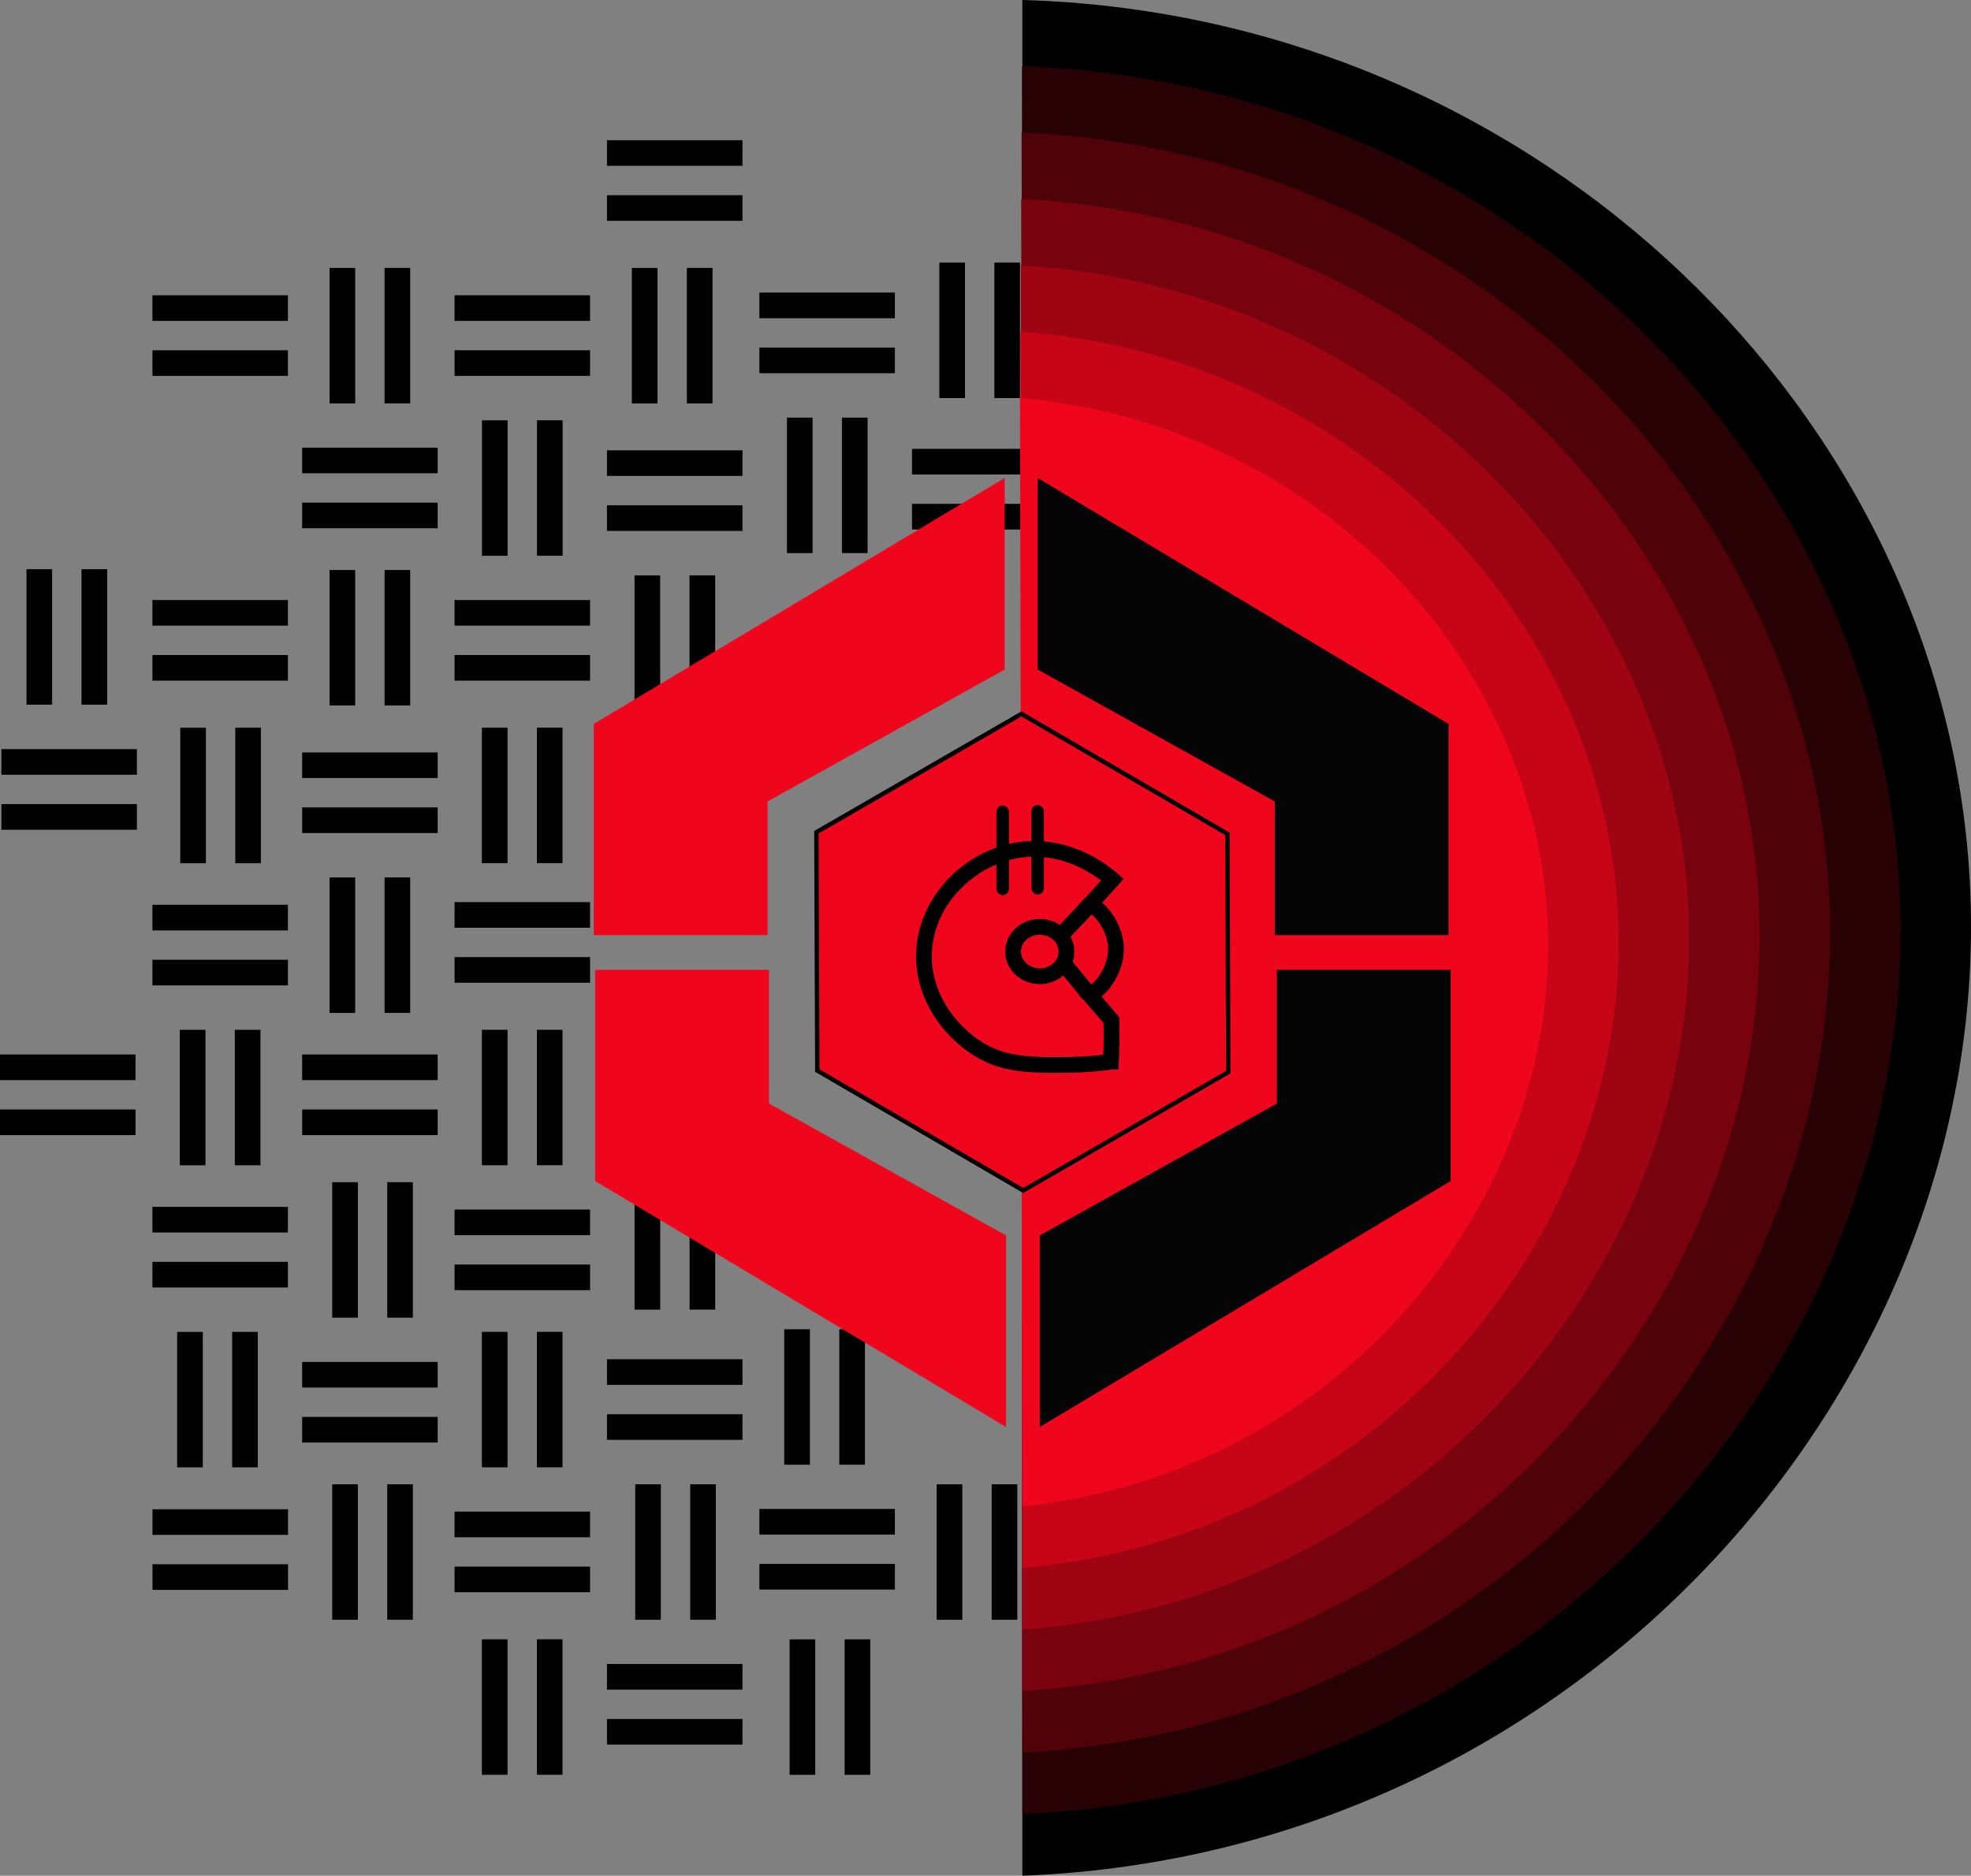<svg id="Layer_1" data-name="Layer 1" xmlns="http://www.w3.org/2000/svg" viewBox="0 0 4998.69 4758.08"><rect x="0" y="0" width="4998.69" height="4758.08" fill="#808080" stroke="none"/><defs><style>.cls-1{fill:#280105;}.cls-2{fill:#500209;}.cls-3{fill:#78030e;}.cls-4{fill:#9f0413;}.cls-5{fill:#c70517;}.cls-11,.cls-6,.cls-8{fill:#ef061c;}.cls-7{fill:#050505;}.cls-10,.cls-11,.cls-12,.cls-8,.cls-9{stroke:#000;}.cls-10,.cls-11,.cls-12,.cls-13,.cls-8,.cls-9{stroke-miterlimit:10;}.cls-8{stroke-width:11.15px;}.cls-9{fill:#020202;}.cls-10{fill:none;}.cls-10,.cls-11{stroke-width:40px;}.cls-13{fill:#02e2ac;stroke:#fff;stroke-width:1.18px;}</style></defs><title>DESAIN SHWAG 6 RED</title><g id="_1" data-name="1"><rect x="67.24" y="1443.88" width="65.01" height="343.64"/><rect x="206.75" y="1443.83" width="65.01" height="343.64"/><rect x="457.17" y="1846.01" width="65.01" height="343.64"/><rect x="596.67" y="1845.97" width="65.01" height="343.64"/><rect x="835.8" y="1445.92" width="65.01" height="343.64"/><rect x="975.3" y="1445.87" width="65.01" height="343.64"/><rect x="1222.33" y="1066.17" width="65.01" height="343.64"/><rect x="1361.83" y="1066.12" width="65.01" height="343.64"/><rect x="835.8" y="679.64" width="65.01" height="343.64"/><rect x="975.3" y="679.59" width="65.01" height="343.64"/><rect x="456.05" y="2612.29" width="65.01" height="343.64"/><rect x="595.55" y="2612.25" width="65.01" height="343.64"/><rect x="449.27" y="3378.57" width="65.01" height="343.64"/><rect x="588.77" y="3378.53" width="65.01" height="343.64"/><rect x="835.8" y="2225.76" width="65.01" height="343.64"/><rect x="975.3" y="2225.72" width="65.01" height="343.64"/><rect x="842.58" y="2998.82" width="65.01" height="343.64"/><rect x="982.08" y="2998.78" width="65.01" height="343.64"/><rect x="842.58" y="3765.1" width="65.01" height="343.64"/><rect x="982.08" y="3765.06" width="65.01" height="343.64"/><rect x="1611" y="3765.1" width="65.01" height="343.64"/><rect x="1750.5" y="3765.06" width="65.01" height="343.64"/><rect x="1222.13" y="1845.92" width="65.01" height="343.64"/><rect x="1361.63" y="1845.87" width="65.01" height="343.64"/><rect x="1222.13" y="2612.2" width="65.01" height="343.64"/><rect x="1361.63" y="2612.15" width="65.01" height="343.64"/><rect x="1222.13" y="3378.48" width="65.01" height="343.64"/><rect x="1361.63" y="3378.43" width="65.01" height="343.64"/><rect x="1222.13" y="4158.32" width="65.01" height="343.64"/><rect x="1361.63" y="4158.27" width="65.01" height="343.64"/><rect x="2002.58" y="4158.45" width="65.01" height="343.64"/><rect x="2142.08" y="4158.4" width="65.01" height="343.64"/><rect x="1609.27" y="1459.51" width="65.01" height="343.64"/><rect x="1748.77" y="1459.47" width="65.01" height="343.64"/><rect x="1602.49" y="679.67" width="65.01" height="343.64"/><rect x="1741.99" y="679.62" width="65.01" height="343.64"/><rect x="1995.8" y="1059.42" width="65.01" height="343.64"/><rect x="2135.3" y="1059.37" width="65.01" height="343.64"/><rect x="1989.02" y="3371.82" width="65.01" height="343.64"/><rect x="2128.52" y="3371.78" width="65.01" height="343.64"/><rect x="2375.55" y="3765.13" width="65.01" height="343.64"/><rect x="2515.05" y="3765.09" width="65.01" height="343.64"/><rect x="2382.33" y="666.11" width="65.01" height="343.64"/><rect x="2521.83" y="666.06" width="65.01" height="343.64"/><rect x="1609.36" y="2978.45" width="65.01" height="343.64"/><rect x="1748.87" y="2978.4" width="65.01" height="343.64"/></g><g id="_2" data-name="2"><rect x="146.2" y="2050.52" width="65.01" height="343.64" transform="translate(-2046.92 2250.92) rotate(-90)"/><rect x="146.15" y="1911.02" width="65.01" height="343.64" transform="translate(-1907.47 2111.37) rotate(-90)"/><rect x="142.65" y="2825.18" width="65.01" height="343.64" transform="translate(-2825.13 3022.03) rotate(-90)"/><rect x="142.6" y="2685.68" width="65.01" height="343.64" transform="translate(-2685.68 2882.48) rotate(-90)"/><rect x="529.18" y="3211.71" width="65.01" height="343.64" transform="translate(-2825.13 3795.09) rotate(-90)"/><rect x="529.14" y="3072.21" width="65.01" height="343.64" transform="translate(-2685.68 3655.54) rotate(-90)"/><rect x="529.43" y="3978.78" width="65.01" height="343.64" transform="translate(-3591.95 4562.41) rotate(-90)"/><rect x="529.39" y="3839.28" width="65.01" height="343.64" transform="translate(-3452.5 4422.86) rotate(-90)"/><rect x="529.18" y="2445.43" width="65.01" height="343.64" transform="translate(-2058.85 3028.81) rotate(-90)"/><rect x="529.14" y="2305.93" width="65.01" height="343.64" transform="translate(-1919.4 2889.26) rotate(-90)"/><rect x="529.18" y="1672.37" width="65.01" height="343.64" transform="translate(-1285.79 2255.75) rotate(-90)"/><rect x="529.14" y="1532.87" width="65.01" height="343.64" transform="translate(-1146.34 2116.2) rotate(-90)"/><rect x="908.93" y="2058.9" width="65.01" height="343.64" transform="translate(-1292.57 3022.03) rotate(-90)"/><rect x="908.88" y="1919.4" width="65.01" height="343.64" transform="translate(-1153.12 2882.48) rotate(-90)"/><rect x="908.93" y="1285.84" width="65.01" height="343.64" transform="translate(-519.51 2248.97) rotate(-90)"/><rect x="908.88" y="1146.34" width="65.01" height="343.64" transform="translate(-380.06 2109.42) rotate(-90)"/><rect x="908.93" y="2825.18" width="65.01" height="343.64" transform="translate(-2058.85 3788.31) rotate(-90)"/><rect x="908.88" y="2685.68" width="65.01" height="343.64" transform="translate(-1919.4 3648.76) rotate(-90)"/><rect x="908.93" y="3605.02" width="65.01" height="343.64" transform="translate(-2838.7 4568.15) rotate(-90)"/><rect x="908.88" y="3465.52" width="65.01" height="343.64" transform="translate(-2699.24 4428.6) rotate(-90)"/><rect x="1295.46" y="3984.77" width="65.01" height="343.64" transform="translate(-2831.91 5334.43) rotate(-90)"/><rect x="1295.41" y="3845.27" width="65.01" height="343.64" transform="translate(-2692.46 5194.88) rotate(-90)"/><rect x="1295.46" y="3218.49" width="65.01" height="343.64" transform="translate(-2065.63 4568.15) rotate(-90)"/><rect x="1295.41" y="3078.99" width="65.01" height="343.64" transform="translate(-1926.18 4428.6) rotate(-90)"/><rect x="1295.46" y="2438.65" width="65.01" height="343.64" transform="translate(-1285.79 3788.31) rotate(-90)"/><rect x="1295.41" y="2299.15" width="65.01" height="343.64" transform="translate(-1146.34 3648.76) rotate(-90)"/><rect x="1295.46" y="1672.37" width="65.01" height="343.64" transform="translate(-519.51 3022.03) rotate(-90)"/><rect x="1295.41" y="1532.87" width="65.01" height="343.64" transform="translate(-380.06 2882.48) rotate(-90)"/><rect x="529.18" y="899.31" width="65.01" height="343.64" transform="translate(-512.73 1482.69) rotate(-90)"/><rect x="529.14" y="759.81" width="65.01" height="343.64" transform="translate(-373.28 1343.14) rotate(-90)"/><rect x="1295.46" y="899.28" width="65.01" height="343.64" transform="translate(253.58 2248.94) rotate(-90)"/><rect x="1295.41" y="759.78" width="65.01" height="343.64" transform="translate(393.03 2109.39) rotate(-90)"/><rect x="1681.99" y="505.97" width="65.01" height="343.64" transform="translate(1033.42 2242.16) rotate(-90)"/><rect x="1681.95" y="366.46" width="65.01" height="343.64" transform="translate(1172.88 2102.61) rotate(-90)"/><rect x="1681.99" y="1292.59" width="65.01" height="343.64" transform="translate(246.8 3028.78) rotate(-90)"/><rect x="1681.95" y="1153.09" width="65.01" height="343.64" transform="translate(386.25 2889.23) rotate(-90)"/><rect x="2068.52" y="892.5" width="65.01" height="343.64" transform="translate(1033.42 3015.22) rotate(-90)"/><rect x="2068.48" y="752.99" width="65.01" height="343.64" transform="translate(1172.88 2875.67) rotate(-90)"/><rect x="2455.59" y="1288.89" width="65.01" height="343.64" transform="translate(1024.1 3798.68) rotate(-90)"/><rect x="2455.54" y="1149.39" width="65.01" height="343.64" transform="translate(1163.55 3659.13) rotate(-90)"/><rect x="1681.99" y="3598.21" width="65.01" height="343.64" transform="translate(-2058.82 5334.4) rotate(-90)"/><rect x="1681.95" y="3458.71" width="65.01" height="343.64" transform="translate(-1919.37 5194.85) rotate(-90)"/><rect x="2068.52" y="3977.96" width="65.01" height="343.64" transform="translate(-2052.04 6100.68) rotate(-90)"/><rect x="2068.48" y="3838.46" width="65.01" height="343.64" transform="translate(-1912.59 5961.13) rotate(-90)"/><rect x="1681.99" y="4371.27" width="65.01" height="343.64" transform="translate(-2831.88 6107.46) rotate(-90)"/><rect x="1681.95" y="4231.77" width="65.01" height="343.64" transform="translate(-2692.43 5967.91) rotate(-90)"/></g><path d="M2596.1,150.13c1266.72,36.08,2286.47,997.09,2396.09,2145.18C5116.43,3596.5,4044.4,4853.13,2596.1,4908.21Z" transform="translate(-3.29 -150.13)"/><path class="cls-1" d="M2595.1,318.41C3768.79,358.77,4711.22,1250.31,4813.91,2315c116.56,1208.37-873.73,2377-2217.81,2437V787" transform="translate(-3.29 -150.13)"/><path class="cls-2" d="M2594.11,486.69c1080.66,44.64,1945.76,866.71,2041.52,1848C4744.52,3450.27,3836,4531,2596.1,4595.87v-3172" transform="translate(-3.29 -150.13)"/><path class="cls-3" d="M2593.12,655c987.62,48.9,1775.4,801.51,1864.24,1699.46,101.2,1022.71-725.62,2015.48-1861.26,2085.26v-2379" transform="translate(-3.29 -150.13)"/><path class="cls-4" d="M2592.12,823.26c894.59,53.18,1605.06,736.32,1687,1550.89,93.53,929.89-651.56,1834.7-1683,1909.39v-1586" transform="translate(-3.29 -150.13)"/><path class="cls-5" d="M2591.13,991.55c801.55,57.45,1434.7,671.12,1509.67,1402.3,85.85,837.07-577.49,1653.93-1504.7,1733.52v-793" transform="translate(-3.29 -150.13)"/><path class="cls-6" d="M2590.14,1159.83c708.52,61.73,1264.34,605.93,1332.38,1253.73C4000.7,3157.8,3419.09,3886.7,2596.1,3971.2" transform="translate(-3.29 -150.13)"/><path class="cls-6" d="M2554.69,3769.93v-486L1953.42,2949.4V2610.34H1512.64v535.72Z" transform="translate(-3.29 -150.13)"/><path class="cls-6" d="M2551.22,1362.59v486L1950,2183.12v339.06H1509.17V1986.47Z" transform="translate(-3.29 -150.13)"/><path class="cls-7" d="M2635,1362.59v486l601.27,334.54v339.06H3677V1986.47Z" transform="translate(-3.29 -150.13)"/><path class="cls-7" d="M2640.32,3769.93v-486l601.27-334.54V2610.34h440.78v535.72Z" transform="translate(-3.29 -150.13)"/><polygon class="cls-8" points="2595.09 3019.87 2072.77 2715.57 2070.49 2111.09 2590.53 1810.9 3112.84 2115.2 3115.12 2719.69 2595.09 3019.87"/><rect class="cls-9" x="2616.41" y="2042.61" width="30.58" height="226.02" rx="15.29"/><g id="pacman"><path class="cls-10" d="M2764.65,2447.64c19.81-5.39,69.38,51,69,111.09s-50.59,116.92-70.07,111.11c-4.39-1.3-7.18-5.79-9-10.59-17-20.53-30.51-37-39.81-48.3-37.87-46.22-36.51-45.36-37.86-46.27-3.42-2.33-10.66-6.85-10.6-13,.06-6.39,8.08-10.79,13.62-14.37,1.27-.82-.24.11,36-38,34.82-36.6,33.21-34.31,37.1-39.14C2761,2450.4,2761.51,2448.5,2764.65,2447.64Z" transform="translate(-3.29 -150.13)"/><path id="mouth" class="cls-10" d="M2528.18,2832.67c-87.4-32.47-186.84-136.06-181.39-266.87,5.87-141,130.89-253.21,261.71-261.86,115.79-7.66,199,62.38,216.08,77.43-23.17,26.06-71.52,78.84-71.52,78.84l-86.73,91.51,80.64,98.56s12.79,15.16,74.85,87.53q.29,10.23.43,20.65c.38,29.22-.21,57.52-1.58,84.84a869.56,869.56,0,0,1-106.36,8C2651.4,2852.14,2583.1,2853.07,2528.18,2832.67Z" transform="translate(-3.29 -150.13)"/><ellipse class="cls-11" cx="2637.03" cy="2413.77" rx="67.71" ry="62.65"/></g><rect class="cls-12" x="2527.55" y="2043.96" width="30.58" height="226.02" rx="15.29"/><path class="cls-13" d="M1744.27,1221" transform="translate(-3.29 -150.13)"/></svg>